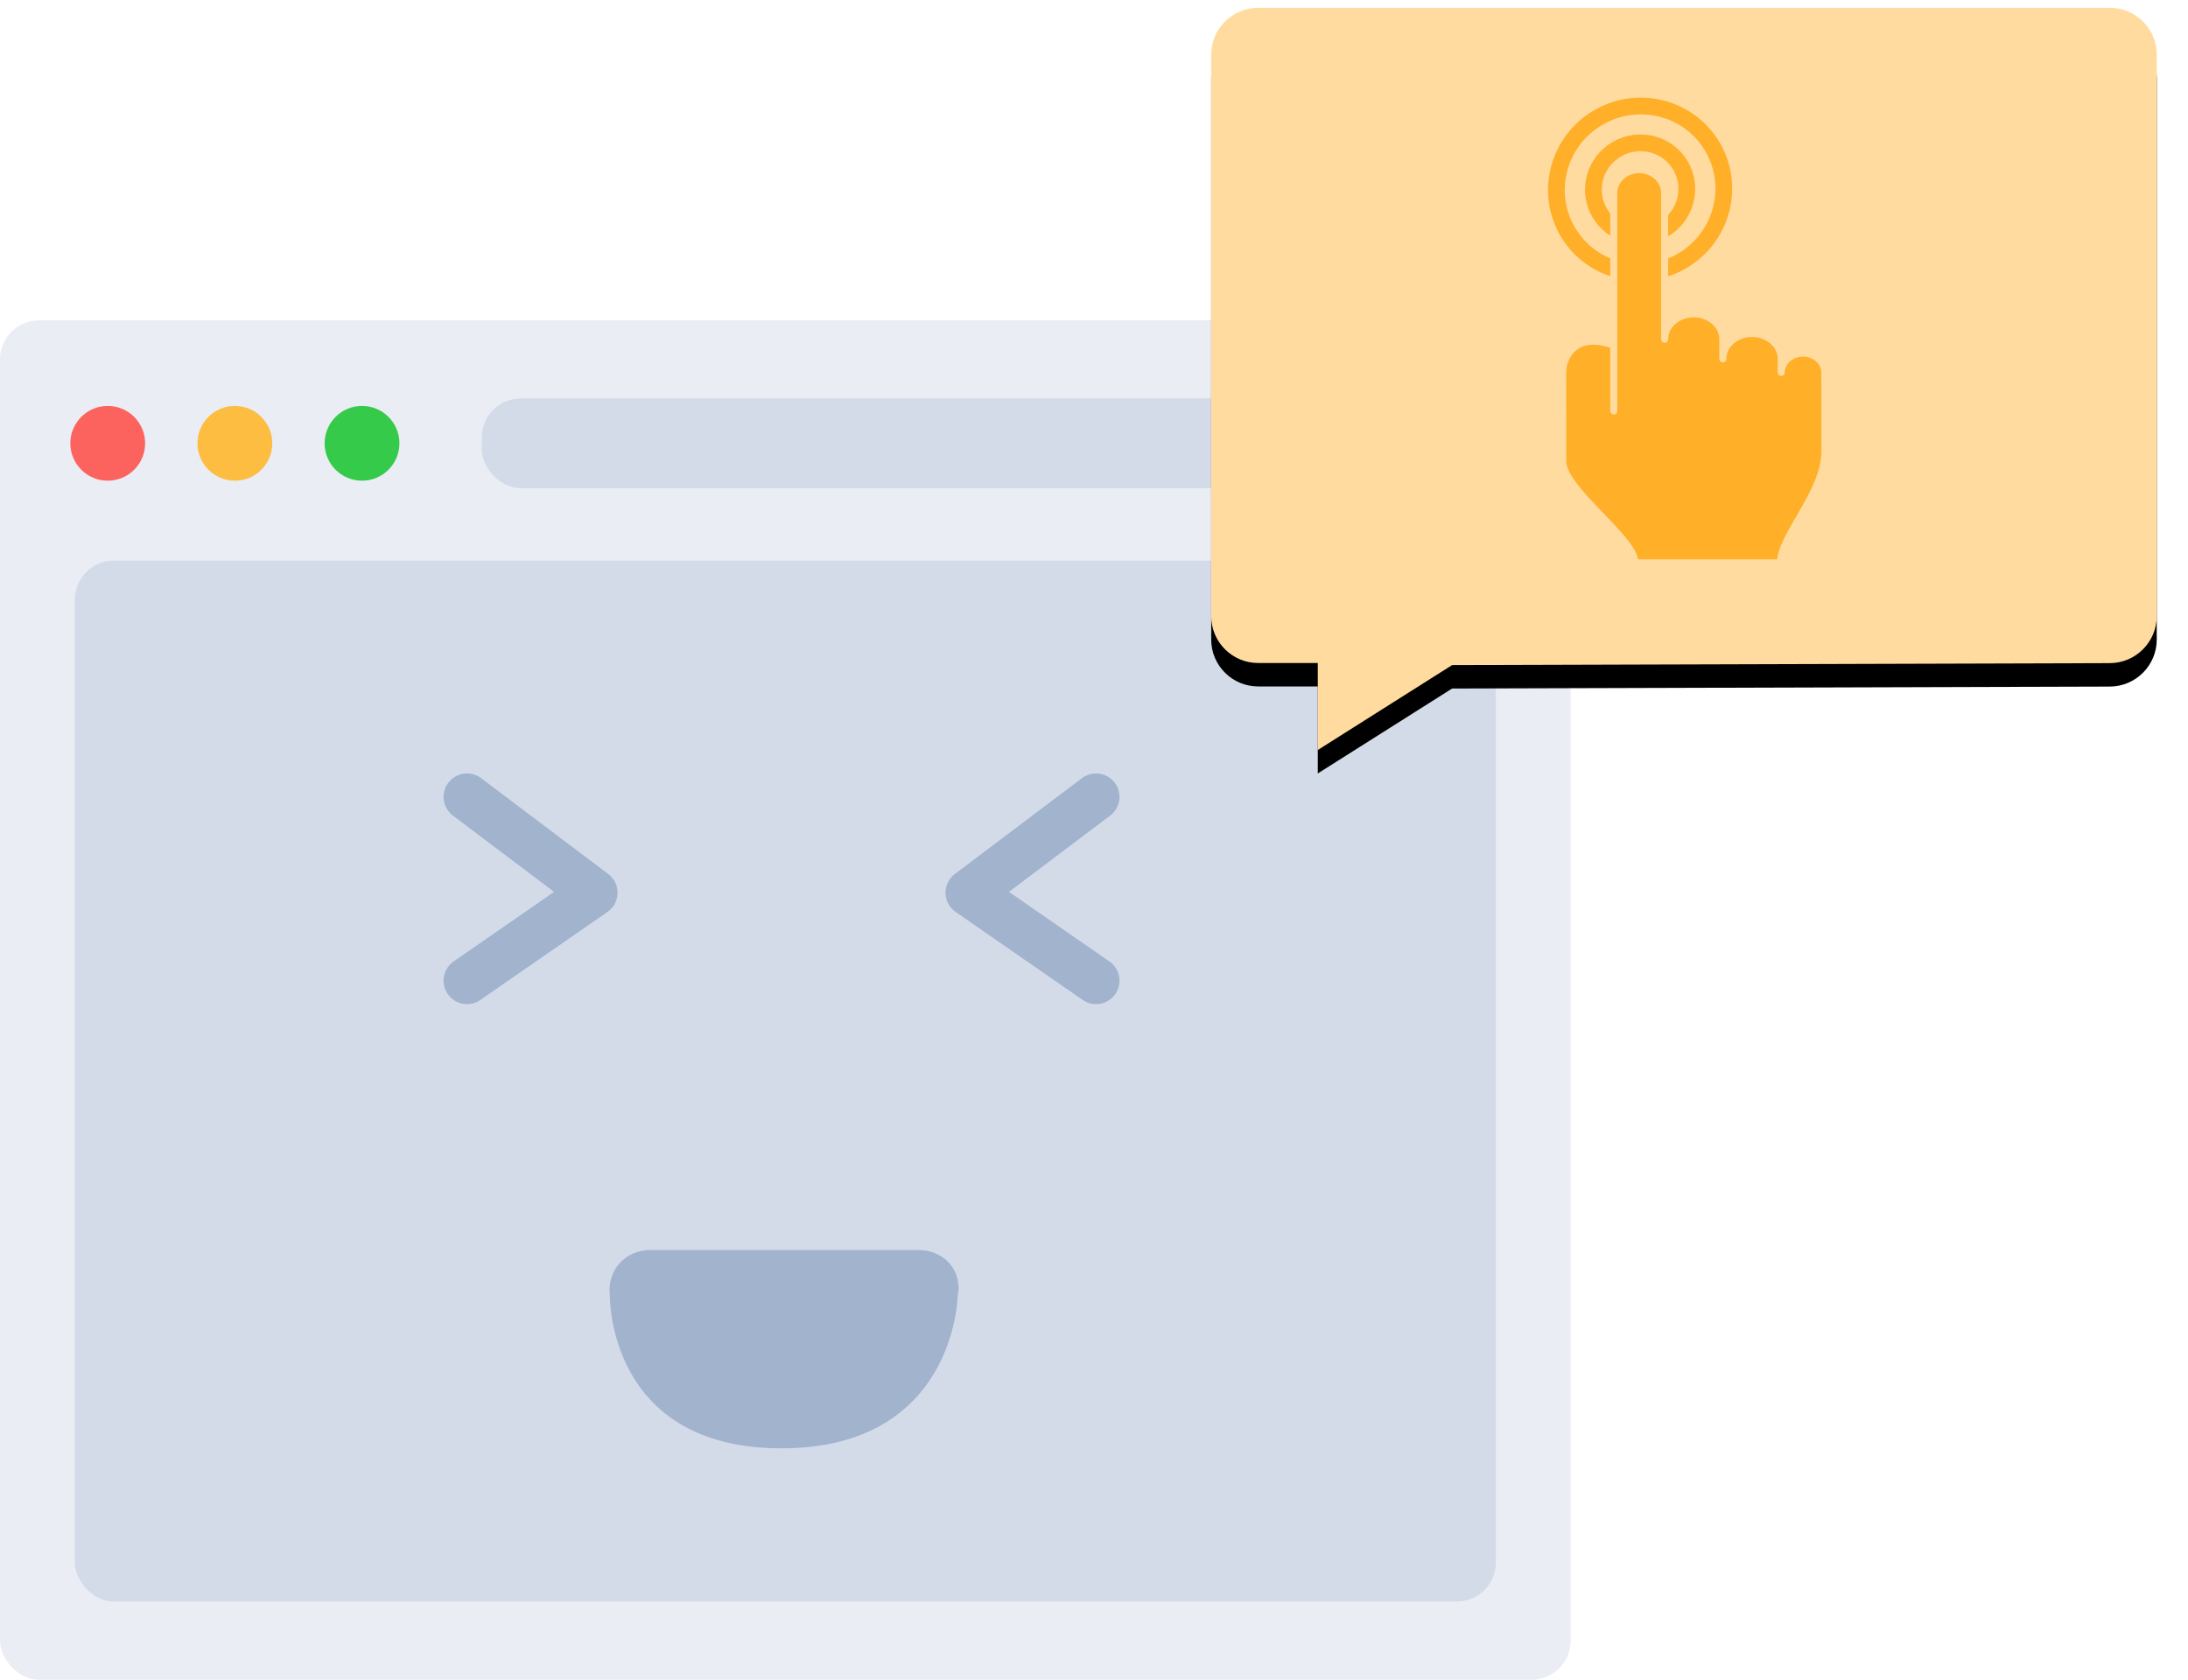 <?xml version="1.0" encoding="UTF-8"?>
<svg width="280px" height="215px" viewBox="0 0 280 215" version="1.1" xmlns="http://www.w3.org/2000/svg" xmlns:xlink="http://www.w3.org/1999/xlink">
    <!-- Generator: Sketch 43.1 (39012) - http://www.bohemiancoding.com/sketch -->
    <title>Group 13</title>
    <desc>Created with Sketch.</desc>
    <defs>
        <path d="M155,5.998 C155,2.685 157.683,0 161,0 L270,0 C273.314,0 276,2.695 276,5.998 L276,77.866 C276,81.178 273.305,83.864 269.998,83.864 L262.361,83.864 L262.361,95 L245.173,84.132 L161.004,83.882 C157.688,83.872 155,81.168 155,77.866 L155,5.998 Z" id="path-1"></path>
        <filter x="-6.2%" y="-4.7%" width="112.4%" height="115.8%" filterUnits="objectBoundingBox" id="filter-2">
            <feOffset dx="0" dy="3" in="SourceAlpha" result="shadowOffsetOuter1"></feOffset>
            <feGaussianBlur stdDeviation="2" in="shadowOffsetOuter1" result="shadowBlurOuter1"></feGaussianBlur>
            <feColorMatrix values="0 0 0 0 0.702   0 0 0 0 0.702   0 0 0 0 0.702  0 0 0 0.5 0" type="matrix" in="shadowBlurOuter1"></feColorMatrix>
        </filter>
    </defs>
    <g id="Wireframeset" stroke="none" stroke-width="1" fill="none" fill-rule="evenodd">
        <g id="Group-13" transform="translate(0, 1)">
            <g id="BG-Copy-10" transform="translate(0, 40)">
                <rect id="Browser_frame" fill="#EAEDF4" x="0" y="0" width="201" height="174" rx="5"></rect>
                <rect id="Main_AREA" fill="#D3DBE9" x="9.571" y="30.757" width="181.857" height="133.243" rx="5"></rect>
            </g>
            <g id="Top-Copy-10" transform="translate(9, 50)">
                <ellipse id="Close" fill="#FC635E" cx="4.786" cy="5.743" rx="4.786" ry="4.786"></ellipse>
                <circle id="Minimise" fill="#FDBD41" cx="21.057" cy="5.743" r="4.786"></circle>
                <ellipse id="Maximise" fill="#35CA4A" cx="37.329" cy="5.743" rx="4.786" ry="4.786"></ellipse>
                <rect id="Address_bar" fill="#D3DBE9" x="52.643" y="0" width="129.214" height="11.486" rx="5"></rect>
            </g>
            <g id="Rectangle-3-Copy-27" transform="translate(215.5, 47.5) scale(-1, 1) translate(-215.5, -47.5) ">
                <use fill="black" fill-opacity="1" filter="url(#filter-2)" xlink:href="#path-1"></use>
                <use fill="#FFDB9F" fill-rule="evenodd" xlink:href="#path-1"></use>
            </g>
            <g id="Group-Copy-3" transform="translate(194, 8)">
                <g id="Group-2" transform="translate(0.5, 0)" stroke="#FFAF28" stroke-width="2.143">
                    <ellipse id="Oval-18" transform="translate(15.385, 15.229) rotate(60) translate(-15.385, -15.229) " cx="15.385" cy="15.229" rx="5.934" ry="5.993"></ellipse>
                    <ellipse id="Oval-18" transform="translate(15.385, 15.229) rotate(60) translate(-15.385, -15.229) " cx="15.385" cy="15.229" rx="10.631" ry="10.737"></ellipse>
                </g>
                <path d="M39.521,38.675 C39.521,37.306 38.272,36.196 36.733,36.196 C35.196,36.196 33.952,37.301 33.946,38.666 L33.946,36.937 C33.946,35.139 32.273,33.683 30.209,33.683 C28.144,33.683 26.471,35.139 26.471,36.937 L26.471,34.423 C26.471,32.626 24.804,31.17 22.748,31.17 C20.691,31.17 19.024,32.626 19.024,34.423 L19.024,15.705 C19.024,14.054 17.567,12.715 15.769,12.715 C13.972,12.715 12.515,14.054 12.515,15.705 L12.515,26.307 L12.515,43.594 L12.515,35.199 C7.515,33.354 5.973,36.817 5.973,38.618 L5.978,49.746 C5.99,49.912 5.975,49.945 5.975,49.99 C5.975,53.698 15.239,59.908 15.239,63.049 L33.845,63.049 C33.845,59.542 39.535,54.066 39.535,48.791 L39.535,41.999 L39.521,38.675 Z" id="1-finger" stroke="#FFDB9F" stroke-width="0.903" fill="#FFAF28" stroke-linecap="round" stroke-linejoin="round"></path>
            </g>
            <path d="M78.055,164.952 C77.608,161.665 79.933,159 83.26,159 L117.517,159 C120.84,159 123.217,161.669 122.548,164.92 C122.548,164.92 122.249,184.386 100,184.386 C77.751,184.386 78.055,164.952 78.055,164.952 Z" id="Path-23-Copy-13" fill="#A2B3CE"></path>
            <polyline id="Rectangle-11" stroke="#A2B3CE" stroke-width="6" stroke-linecap="round" stroke-linejoin="round" transform="translate(62.013, 113.013) rotate(45) translate(-62.013, -113.013) " points="51.928 106.11 72.099 103.281 68.564 122.746"></polyline>
            <polyline id="Rectangle-11-Copy" stroke="#A2B3CE" stroke-width="6" stroke-linecap="round" stroke-linejoin="round" transform="translate(138.013, 113.013) scale(-1, 1) rotate(45) translate(-138.013, -113.013) " points="127.928 106.11 148.099 103.281 144.564 122.746"></polyline>
        </g>
    </g>
</svg>
